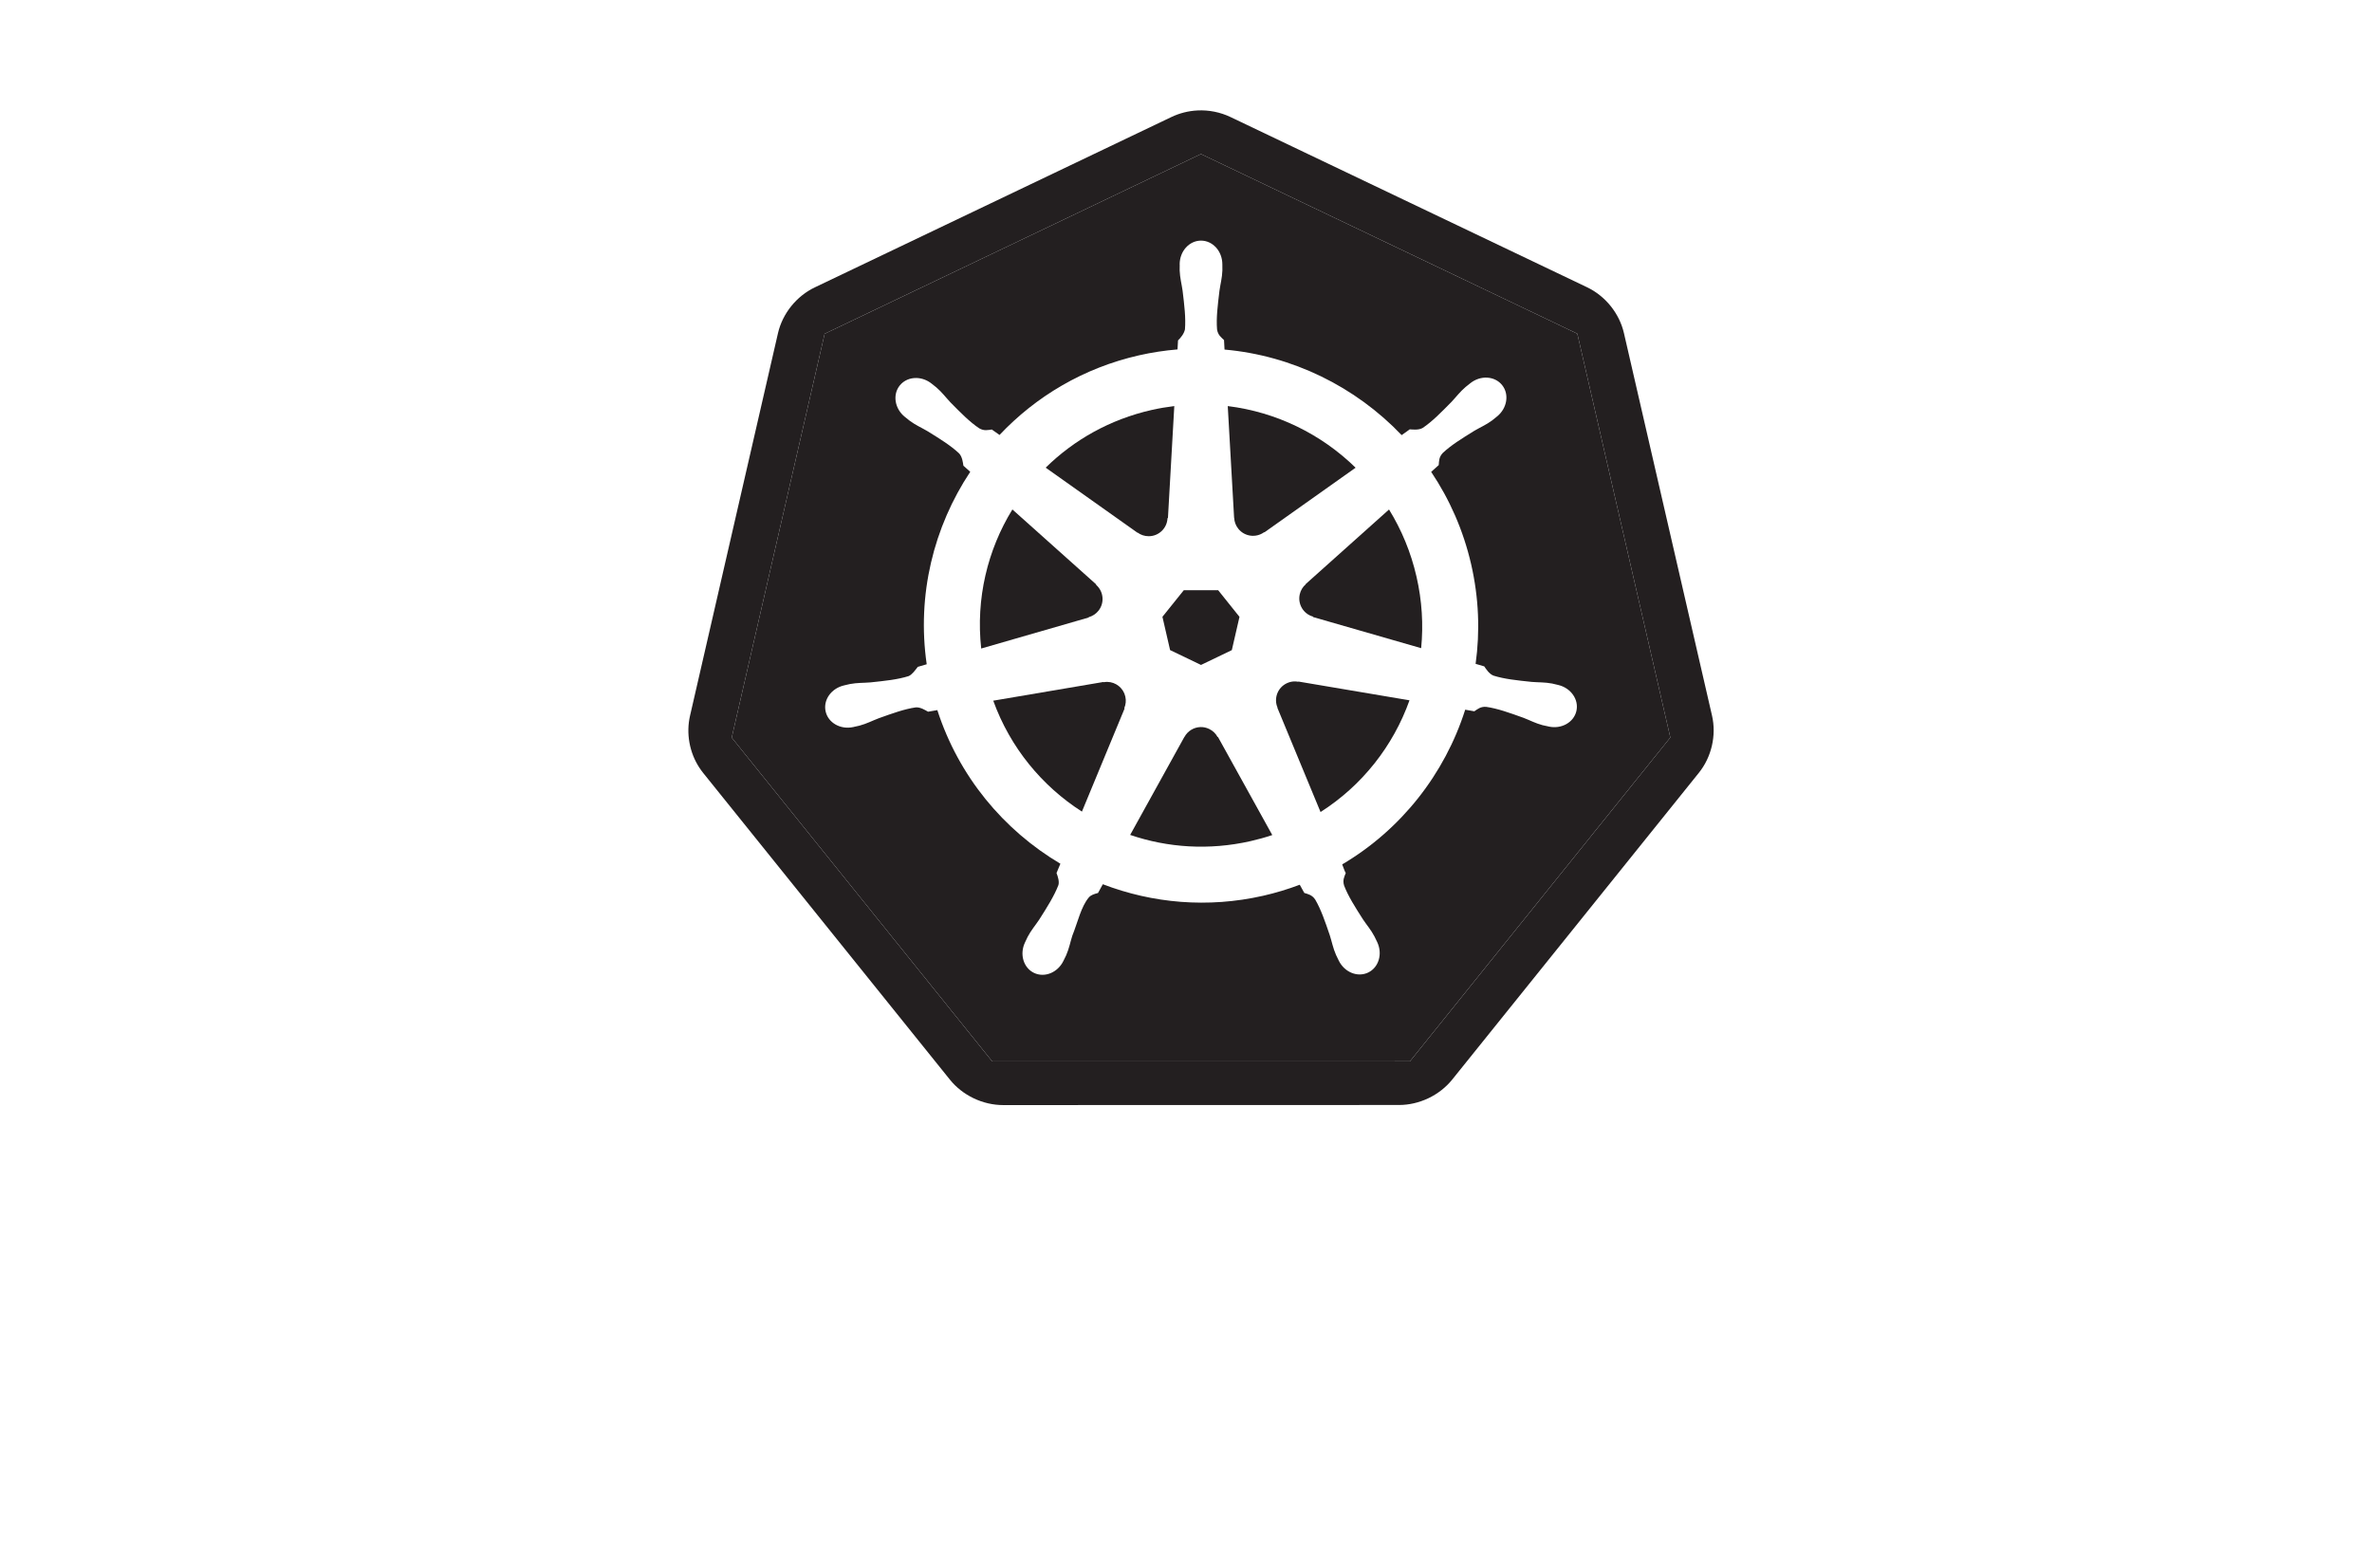 <?xml version="1.0" encoding="utf-8"?>
<!-- Generator: Adobe Illustrator 21.1.0, SVG Export Plug-In . SVG Version: 6.00 Build 0)  -->
<svg version="1.1"
	 id="svg2" inkscape:export-filename="/home/thockin/src/kubernetes/kubernetes.png" inkscape:export-xdpi="250.55" inkscape:export-ydpi="250.55" inkscape:version="0.48.4 r9939" sodipodi:docname="name_white.svg" xmlns:cc="http://creativecommons.org/ns#" xmlns:dc="http://purl.org/dc/elements/1.1/" xmlns:inkscape="http://www.inkscape.org/namespaces/inkscape" xmlns:rdf="http://www.w3.org/1999/02/22-rdf-syntax-ns#" xmlns:sodipodi="http://sodipodi.sourceforge.net/DTD/sodipodi-0.dtd" xmlns:svg="http://www.w3.org/2000/svg"
	 xmlns="http://www.w3.org/2000/svg" xmlns:xlink="http://www.w3.org/1999/xlink" x="0px" y="0px"
	 viewBox="-138 -180.175 445.817 294.825" enable-background="new -138 -180.175 445.817 294.825" xml:space="preserve">
<sodipodi:namedview  bordercolor="#666666" borderopacity="1.0" fit-margin-bottom="10" fit-margin-left="10" fit-margin-right="10" fit-margin-top="10" id="base" inkscape:current-layer="text4373" inkscape:cx="306.01712" inkscape:cy="-127.6824" inkscape:document-units="px" inkscape:pageopacity="0.0" inkscape:pageshadow="2" inkscape:snap-global="false" inkscape:window-height="822" inkscape:window-maximized="0" inkscape:window-width="1519" inkscape:window-x="73" inkscape:window-y="25" inkscape:zoom="0.75130096" pagecolor="#ffffff" showgrid="false">
	</sodipodi:namedview>
<g>
	<path fill="#231F20" d="M183.774-45.642l-16.556-71.91c-0.853-3.707-3.478-6.971-6.931-8.621l-67.01-31.996
		c-1.924-0.92-4.081-1.351-6.213-1.242c-1.699,0.084-3.38,0.51-4.911,1.242l-67.001,32.014c-3.454,1.649-6.08,4.914-6.933,8.62
		L-8.308-45.624c-0.762,3.303-0.119,6.901,1.739,9.743c0.226,0.348,0.469,0.686,0.728,1.011l46.376,57.662
		c2.39,2.971,6.183,4.783,10.016,4.781l74.371-0.017c3.831,0.003,7.624-1.805,10.017-4.773l46.358-57.67
		C183.69-37.86,184.628-41.933,183.774-45.642z M126.994,19.354l-78.51,0.008L-0.472-41.51l17.462-75.916h0v0l70.731-33.793
		l70.737,33.777l17.478,75.914L126.994,19.354z"/>
	<polygon fill="#231F20" points="16.99,-117.426 -0.472,-41.51 16.99,-117.426 	"/>
	<polygon fill="#231F20" points="48.484,19.362 -0.472,-41.51 48.484,19.362 126.994,19.354 175.936,-41.528 126.994,19.354 	"/>
	<polygon fill="#231F20" points="16.99,-117.426 16.99,-117.426 87.721,-151.219 	"/>
	<polygon fill="#231F20" points="87.721,-151.219 158.458,-117.442 175.936,-41.528 158.458,-117.442 	"/>
	<path fill="#231F20" d="M75.817-80.046c0.585,0.427,1.304,0.676,2.084,0.676c1.901,0,3.45-1.502,3.529-3.385l0.086-0.043
		l1.192-21.037c-1.422,0.173-2.848,0.414-4.277,0.738c-7.814,1.774-14.595,5.626-19.896,10.84l17.249,12.228L75.817-80.046z"/>
	<polygon fill="#231F20" points="81.918,-57.964 87.728,-55.171 93.521,-57.956 94.961,-64.211 90.951,-69.224 84.498,-69.224 
		80.479,-64.219 	"/>
	<path fill="#231F20" d="M93.967-82.823c0.029,0.723,0.285,1.44,0.771,2.049c1.185,1.486,3.328,1.762,4.849,0.651l0.06,0.026
		l17.138-12.151c-6.466-6.331-14.904-10.462-24.028-11.585l1.192,21.003L93.967-82.823z"/>
	<path fill="#231F20" d="M90.84-41.632c-0.342-0.639-0.884-1.17-1.585-1.507c-0.536-0.258-1.1-0.372-1.655-0.352
		c-1.221,0.046-2.379,0.727-2.99,1.868h-0.017l-10.18,18.407c7.045,2.401,14.826,2.937,22.63,1.165
		c1.393-0.316,2.754-0.696,4.08-1.139L90.916-41.632H90.84z"/>
	<path fill="#231F20" d="M87.721-151.219L16.99-117.426L-0.472-41.51l48.956,60.872l78.51-0.008l48.943-60.883l-17.478-75.914
		L87.721-151.219z M158.286-46.516c-0.489,2.141-2.798,3.442-5.176,2.931c-0.016-0.004-0.041-0.005-0.059-0.009
		c-0.027-0.005-0.051-0.019-0.078-0.026c-0.332-0.072-0.747-0.144-1.036-0.222c-1.372-0.367-2.366-0.916-3.599-1.389
		c-2.654-0.952-4.852-1.747-6.993-2.057c-1.087-0.086-1.641,0.434-2.245,0.832c-0.292-0.059-1.194-0.218-1.714-0.3
		c-3.843,12.076-12.025,22.532-23.119,29.083c0.192,0.463,0.517,1.446,0.668,1.62c-0.253,0.676-0.633,1.324-0.308,2.365
		c0.778,2.019,2.038,3.992,3.556,6.368c0.735,1.096,1.488,1.94,2.15,3.196c0.159,0.3,0.37,0.762,0.524,1.079
		c1.031,2.205,0.275,4.745-1.706,5.698c-1.995,0.961-4.476-0.053-5.545-2.271c-0.153-0.313-0.367-0.731-0.497-1.028
		c-0.568-1.301-0.766-2.416-1.165-3.675c-0.911-2.668-1.658-4.878-2.752-6.744c-0.61-0.904-1.36-1.019-2.047-1.243
		c-0.127-0.22-0.603-1.09-0.857-1.542c-2.216,0.837-4.507,1.535-6.881,2.074c-10.406,2.362-20.823,1.403-30.13-2.169L68.371-12.3
		c-0.676,0.181-1.328,0.366-1.729,0.842c-1.461,1.742-2.043,4.539-3.105,7.205c-0.399,1.259-0.588,2.374-1.157,3.675
		c-0.129,0.294-0.344,0.707-0.497,1.02c-0.001,0.003,0.001,0.007,0,0.008c-0.001,0.004-0.007,0.005-0.008,0.009
		c-1.071,2.209-3.544,3.221-5.537,2.262c-1.98-0.952-2.735-3.492-1.704-5.698c0.153-0.317,0.355-0.779,0.514-1.079
		c0.663-1.256,1.415-2.107,2.15-3.205c1.518-2.375,2.852-4.506,3.63-6.523c0.195-0.671-0.094-1.589-0.356-2.268l0.728-1.748
		c-10.675-6.325-19.105-16.406-23.129-28.878l-1.747,0.3c-0.469-0.261-1.411-0.884-2.306-0.814
		c-2.141,0.311-4.339,1.106-6.992,2.057c-1.235,0.473-2.228,1.012-3.599,1.38c-0.291,0.078-0.706,0.158-1.038,0.232
		c-0.027,0.007-0.049,0.019-0.076,0.025c-0.019,0.004-0.043,0.004-0.06,0.008c-2.378,0.513-4.688-0.788-5.176-2.931
		c-0.489-2.14,1.03-4.313,3.394-4.884c0.017-0.004,0.041-0.012,0.059-0.016c0.012-0.003,0.023-0.007,0.035-0.01
		c0.336-0.079,0.764-0.19,1.071-0.247c1.395-0.265,2.531-0.2,3.848-0.31c2.803-0.293,5.125-0.533,7.188-1.182
		c0.655-0.268,1.28-1.167,1.723-1.739l1.679-0.489c-1.882-13.033,1.303-25.824,8.183-36.179l-1.285-1.147
		c-0.082-0.501-0.19-1.658-0.806-2.314c-1.577-1.481-3.565-2.71-5.963-4.191c-1.138-0.669-2.182-1.102-3.324-1.946
		c-0.244-0.179-0.568-0.454-0.832-0.668c-0.02-0.015-0.04-0.027-0.06-0.043c-1.924-1.534-2.366-4.181-0.985-5.913
		c0.777-0.974,1.964-1.457,3.196-1.414c0.96,0.034,1.952,0.383,2.795,1.054c0.273,0.217,0.646,0.501,0.89,0.711
		c1.078,0.926,1.734,1.842,2.641,2.802c1.977,2.009,3.612,3.677,5.406,4.884c0.943,0.549,1.665,0.328,2.382,0.232
		c0.23,0.17,1.006,0.726,1.449,1.028c6.826-7.242,15.791-12.606,26.204-14.97c2.42-0.549,4.843-0.914,7.249-1.114l0.095-1.696
		c0.534-0.517,1.133-1.26,1.303-2.074c0.174-2.156-0.109-4.476-0.446-7.274c-0.186-1.308-0.496-2.394-0.549-3.813
		c-0.011-0.292,0.005-0.695,0.01-1.028c-0.001-0.038-0.01-0.074-0.01-0.112c0-2.46,1.795-4.455,4.01-4.456
		c2.216,0,4.01,1.996,4.012,4.456c0.001,0.349,0.02,0.818,0.008,1.141c-0.052,1.419-0.363,2.505-0.549,3.813
		c-0.337,2.798-0.628,5.118-0.454,7.274c0.159,1.079,0.79,1.506,1.311,2.006c0.012,0.291,0.059,1.256,0.095,1.79
		c12.75,1.133,24.593,6.964,33.291,16.084l1.525-1.088c0.517,0.031,1.656,0.188,2.434-0.265c1.794-1.208,3.429-2.884,5.406-4.892
		c0.906-0.961,1.571-1.876,2.649-2.802c0.245-0.211,0.617-0.494,0.89-0.711c1.924-1.536,4.601-1.372,5.981,0.359
		c1.382,1.732,0.939,4.378-0.985,5.913c-0.27,0.218-0.624,0.521-0.882,0.712c-1.142,0.844-2.194,1.275-3.332,1.944
		c-2.399,1.482-4.388,2.71-5.965,4.191c-0.744,0.797-0.688,1.552-0.754,2.271c-0.222,0.205-1.007,0.9-1.422,1.277
		c3.456,5.144,6.048,10.984,7.514,17.368c1.454,6.326,1.681,12.649,0.841,18.723l1.619,0.471c0.292,0.412,0.891,1.414,1.731,1.741
		c2.063,0.649,4.386,0.888,7.19,1.182c1.316,0.11,2.451,0.044,3.846,0.308c0.335,0.063,0.822,0.197,1.166,0.275
		C157.256-50.83,158.775-48.657,158.286-46.516z"/>
	<path fill="#231F20" d="M123.067-84.391l-15.664,14.019l0.008,0.043c-0.546,0.475-0.949,1.118-1.122,1.877
		c-0.423,1.854,0.693,3.702,2.51,4.199l0.017,0.086l20.291,5.844c0.43-4.378,0.169-8.908-0.874-13.446
		C127.179-76.362,125.407-80.598,123.067-84.391z"/>
	<path fill="#231F20" d="M73.503-49.233c-0.369-1.621-1.799-2.728-3.393-2.75c-0.228-0.004-0.462,0.017-0.693,0.06l-0.035-0.043
		L48.68-48.452c3.195,8.839,9.168,16.044,16.667,20.856l8.02-19.383l-0.06-0.076C73.593-47.721,73.677-48.474,73.503-49.233z"/>
	<path fill="#231F20" d="M105.997-52.008c-0.266-0.05-0.539-0.075-0.814-0.06c-0.457,0.023-0.914,0.139-1.354,0.351
		c-1.714,0.825-2.458,2.855-1.714,4.584l-0.025,0.035l8.106,19.58c7.814-4.978,13.662-12.417,16.719-21.003l-20.883-3.529
		L105.997-52.008z"/>
	<path fill="#231F20" d="M66.622-64.151c0.697-0.192,1.348-0.6,1.834-1.209c1.185-1.486,0.976-3.631-0.446-4.867l0.017-0.086
		l-15.75-14.087c-4.676,7.614-6.889,16.748-5.862,26.143l20.188-5.827L66.622-64.151z"/>
</g>
</svg>
